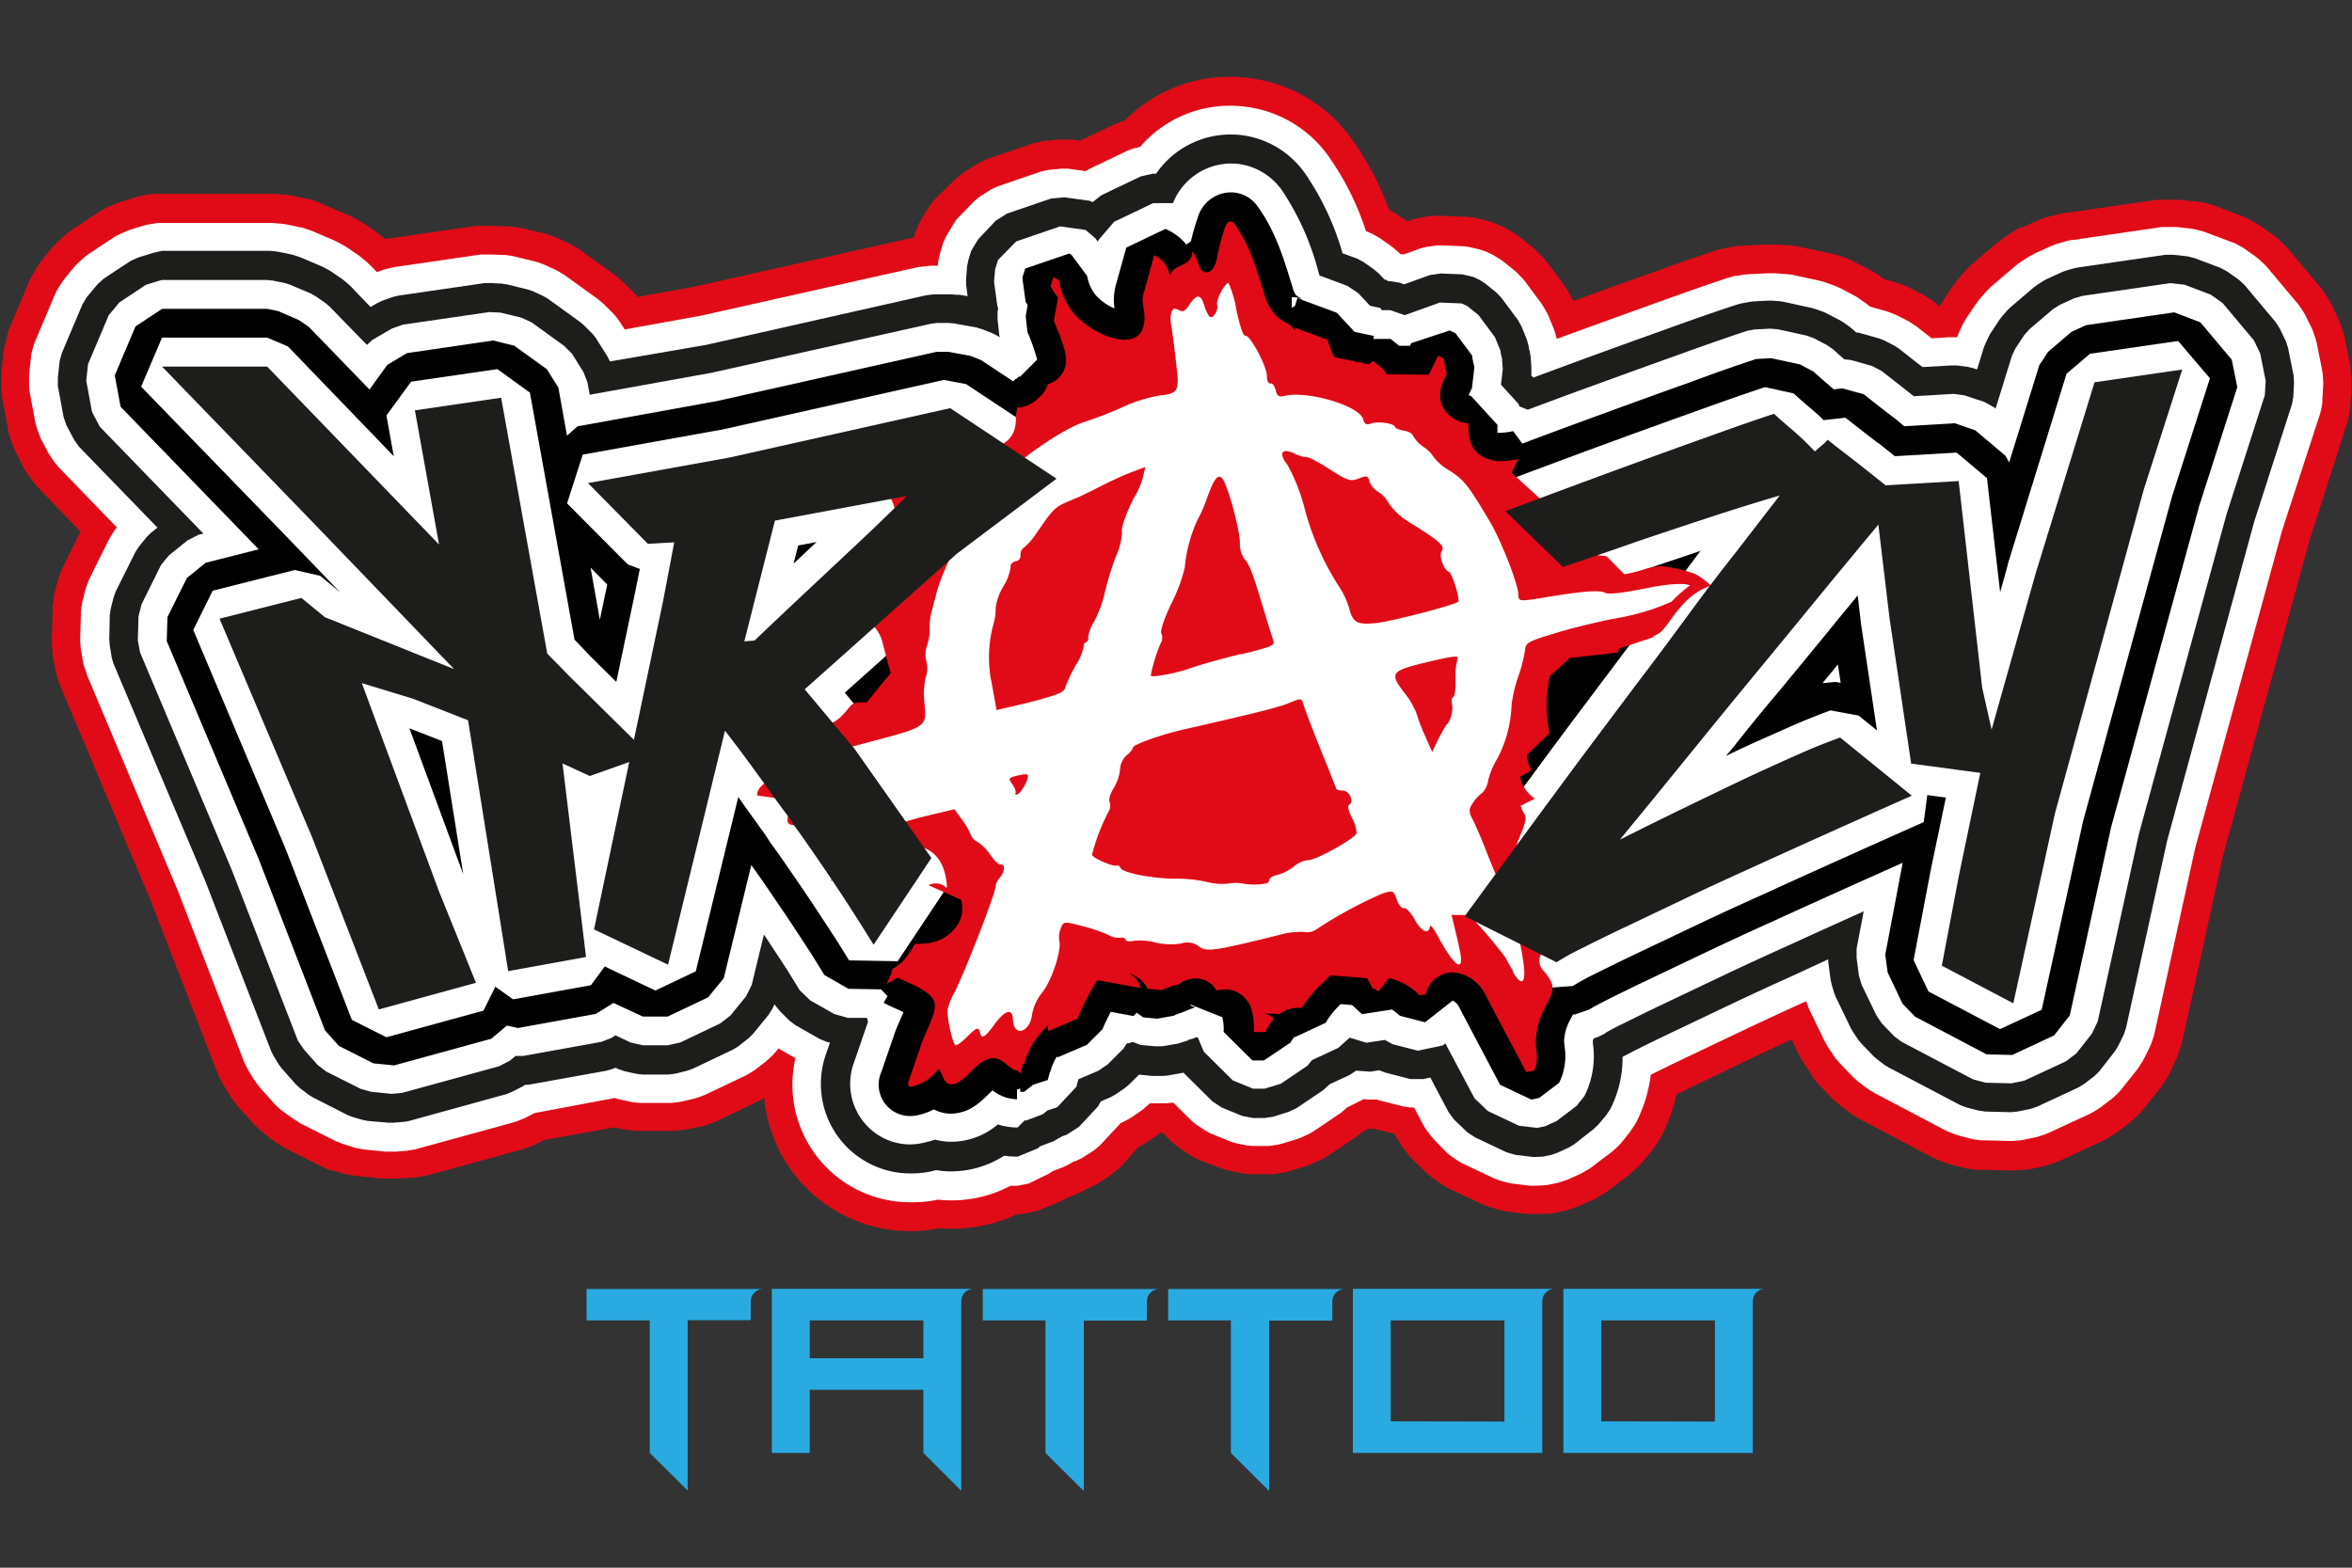 <svg id="krazy_logo_svg" data-name="krazy_logo_svg" xmlns="http://www.w3.org/2000/svg" viewBox="0 0 300 200"><rect x="0" y="0" width="300" height="200" fill="#333333" stroke="none"/><defs><style>.cls-1{fill:#e10b17;}.cls-2{fill:#fff;}.cls-3{fill:#1d1e1c;}.cls-4{fill:#29abe2;}</style></defs><title>krazy_logo</title><path class="cls-1" d="M116.14,157.06a18.68,18.68,0,0,1-18.66-17l-.11.07-.17.1-.36.2-.18.09L91.5,143l-.19.08-.38.16-.19.07-.77.27-.2.06-.39.11-.2,0-1.58.36-.2,0-.4.07-.21,0-.81.09-.2,0-.41,0H81.8l-.4,0-.21,0-.81-.09-.2,0-.41-.07-.2,0-1.25-.28-8.94,1.62-.67.35-.17.08-.35.16-.18.08-.72.28-.19.07-.37.12-.18.06-12.39,3.4-.16,0-.33.08-.17,0-.66.12-.17,0-.33,0-.17,0-1.34.11H49.31l-.34,0H48.8l-2.63-.27-.17,0-.33-.05-.17,0-.66-.13-.17,0-.32-.08-.17,0-1.29-.38-.16,0-.32-.11-.16,0-.63-.25-.16-.07-.3-.14-.16-.07-4.4-2.22-.15-.08-.3-.16-.14-.09-.58-.36-.14-.09-.27-.19-.14-.1-1.07-.82-.14-.1-.25-.22-.13-.11-.5-.46-.12-.11-.24-.24-.12-.13-1.77-1.95-.12-.13-.21-.26-.1-.14-.41-.54-.1-.13-.19-.28-.09-.14-.71-1.15-.08-.14-.17-.3-.08-.15-.3-.6-.07-.16-.13-.31-.07-.15-8.38-21.64L7.69,87.51l-.07-.18L7.48,87l-.06-.19L7.19,86l-.05-.19-.09-.38,0-.2L6.72,83.7l0-.2-.05-.39,0-.2-.06-.79v-.79l.1-3.07v-.2l0-.39,0-.2.11-.78,0-.2.08-.39,0-.19.39-1.52.05-.19.12-.38.06-.19.27-.74.08-.18.16-.37.08-.18,2.15-4.33L4.8,62.13l-.18-.2-.34-.41-.17-.22-.62-.87-.15-.22-.28-.46-.14-.23L2,57.63l-.12-.25-.21-.49-.09-.25-.35-1-.08-.25L1,54.85l0-.27-.75-4,0-.27-.06-.53,0-.27,0-1.07v-.27l0-.54,0-.27.23-2.11,0-.26.09-.53.06-.27.27-1,.08-.25L1,42.4l.1-.25L3.72,35.9l.12-.24.24-.48L4.21,35,4.77,34l.15-.22.31-.44.17-.21,1.35-1.64.18-.2.38-.39.19-.18L8.3,30l.21-.17.42-.33.22-.16,3.39-2.24.23-.14.47-.27.24-.12,1-.46.25-.1.5-.19.25-.09,2-.61.26-.07.52-.12.27-.05,1.06-.15.26,0,.54,0H34.45l.37,0,.28,0h.09l.73.08.27,0,.1,0,.36.05.28.05H37l1.43.3.28.06.09,0,.35.09.27.08.09,0,.7.22.27.09.08,0L41,26l.25.1,2.65,1.13.26.11.08,0,.33.16.09.05.24.12.65.36.24.14.08,0,.31.2.23.15.08.05,1.21.83.23.16.07.06.29.22.22.18.07.05.5.42.09,0,.36-.07.18,0,11.06-1.61.17,0,.36,0,.17,0,.71,0h.71l1.4.07h.18l.35,0,.18,0,.7.11.17,0,.35.06.17,0,2.68.66.17,0,.34.1.17.06.67.23.16.06.33.14.17.07,1.27.59.16.07.32.17.15.08.61.36.15.09.3.2.14.1,4.16,3,.14.11.28.22.13.11.53.47.13.12.26.24.12.13,1,1,.12.13.23.27,0,.06,7.3-1.32,27.75-6.22.2,0,.21-.66.15-.4.35-.79.2-.38.88-1.47.24-.36.52-.68.29-.32L121.72,23l.32-.29.66-.54.35-.25L124.5,21l.38-.21.77-.37.4-.17,5.62-1.92.41-.11.84-.18.43-.07,1.7-.16.43,0,.86,0,.43,0,1,.14,4.53-2.16.37-.15.74-.26h.06A18.6,18.6,0,0,1,157,9.81a17.77,17.77,0,0,1,2.82.22,18.8,18.8,0,0,1,12.6,7.73,37.09,37.09,0,0,1,4.76,9l0,0,.18.1.38.22.18.11,1.42.95.14.1.38-.13.34-.11.69-.17.34-.08,1.41-.21.35,0,.71,0h.36l2.78.12.35,0,.71.1.35.06,1.37.33.35.1.67.23.33.14.74.33.2.11.41.21.2.12.79.49.19.12.37.27.19.14,1.42,1.15.18.15.34.31.16.17.64.66.16.17.3.36.14.18,2.12,2.84.13.19.25.39.12.2.45.8.11.21.1.21c4-1.44,7.19-2.61,9.84-3.54,3.36-1.22,6.35-2.26,8.84-3.08l.12,0,.24-.07.12,0,.47-.12.12,0,.24-.05.12,0,1-.18.12,0,.24,0,.12,0,.49-.06h.12l.24,0h.13l1.93-.1h1.1l.25,0h.12l1,.08.13,0,.24,0,.12,0,.48.07.13,0,.24.05.12,0,3.65.8.12,0,.23.06.12,0,.47.13.12,0,.23.08.12,0,.92.34.11,0,.23.09.11.05.45.2.11.05.22.1.11.06,1.72.9.1,0,.22.12.1.07.42.25.11.07.2.13.1.07.8.56.1.08,1.45.41.17.05.34.12.17.06.67.26.16.07.33.15.16.08,1.27.64.15.09.31.18.16.09.6.39.15.1.29.2.14.11.6.47.14-.25.07-.11.13-.22.07-.11,1.12-1.71.08-.11.15-.21.07-.11.32-.41.08-.1.16-.2.09-.1.68-.78.09-.09.17-.19.09-.09.37-.37.1-.08.19-.18.1-.09,3-2.56.1-.08.21-.16.1-.08.42-.31.1-.07.22-.15.1-.07.88-.56.11-.06.22-.14.11-.06.46-.25.12-.06L258,29l.11-.06,1.87-.84.12-.06.24-.09.12-.05.48-.18.12,0,.25-.09.13,0,1-.29.12,0,.25-.06.13,0,.51-.12.13,0,.25-.05.13,0,11.22-1.63.23,0,.47,0h.23l.93,0h.23l.47,0,.23,0,1.83.2.23,0,.46.08.23,0,.9.22.23.06.44.14.22.07,3.34,1.27.22.09.42.19.21.1.82.44.2.11.4.25.2.13,1.5,1.06.19.14.36.29.18.16.68.62.17.17.32.33.16.18,4,4.76.15.18.27.38.14.19.5.78.12.2.23.4.11.21.8,1.66.1.22.17.43.08.22.3.88.06.22.12.45.06.23.69,3.5,0,.23.06.46,0,.23.07.93v.93l-.1,1.84,0,.23-.06.47,0,.23-.17.91-.05.23-.12.45-.06.22-4.77,14.87-11.05,40.32-5.19,23.64-.05.21-.11.4-.07.21-.27.79-.08.2-.16.39-.08.2-.72,1.51-.1.19-.2.37-.11.18-.45.72-.12.17-.24.35-.13.16-2.05,2.55-.13.17-.29.31-.14.15-.6.6-.16.14-.31.28-.17.13-1.32,1-.17.13-.35.24-.17.11-.72.45-.19.1-.37.2-.19.1-5.31,2.46-.19.09-.4.15-.2.07-.8.27-.2.06-.41.11-.2.05-1.65.34-.2,0-.42.06-.21,0-.84.07h-.21l-.43,0h-.21l-3.27-.08h-.21l-.42,0-.21,0-.84-.12-.21,0-.41-.08-.21-.05-1.62-.42-.2-.06-.41-.13-.2-.07-.78-.3-.2-.09-.38-.17-.19-.09-9.12-4.81-.13-.07-.25-.14-.13-.08-.49-.31-.13-.08-.24-.17-.12-.09-.93-.7-.11-.09-.23-.18-.11-.1-.44-.39-.11-.09-.21-.21-.11-.1-1.6-1.66-.1-.11-.19-.22-.1-.11-.37-.45-.09-.12L231,137l-.08-.12-.67-1-.08-.12-.16-.24-.08-.13-.29-.5-.07-.13-.14-.26-.07-.13-.85-1.77q-2.1,1-4.17,1.95L217,138.09l-3.16,1.52a22.26,22.26,0,0,1-1.88,5.25l-.1.19-.21.35-.11.18-.45.69-.12.17-.25.33-.13.16-1.05,1.26-.14.16-.28.3-.14.15-.6.57-.15.13-.32.27-.16.13-2.54,1.94-.17.12-.34.23-.18.11-.7.42-.19.11-.36.19-.19.09-1.49.67-.19.09L201,154l-.2.07-.78.26-.2.06-.4.1-.2.05-1,.2-.29.05-.58.07-.3,0-1.18,0h-.29l-.59,0-.3,0-2.31-.28-.29-.05-.58-.12-.29-.07-1.14-.32-.28-.1-.55-.21-.27-.11-4-1.89-.27-.14-.51-.29-.25-.16-1-.67-.24-.18-.46-.37-.22-.2-1.68-1.61-.21-.21-.39-.44-.19-.23-.71-.94-.17-.25-.31-.5-.15-.25-.32-.61L175.2,144l-.52,0h-.05l-.84.39,0,0-.21.17-.43.34-.22.16-3.41,2.3-.23.15-.47.27-.24.12-1,.47-.25.11-.51.2-.26.09-2.05.63-.27.07-.53.12-.27.05-1.07.16-.27,0-.54,0H159.8l-.36,0-.71-.07-.36-.05-1.4-.28-.35-.08-.69-.21-.34-.12L153,148l-.32-.15-.64-.34-.31-.18-1.19-.79-.29-.22-.56-.45-.26-.24-1.12-1.11-.27,0-.05,0-.28.21-.15.11-1.17.8-.15.09-.3.19-.16.09-.6.33L143,148.8l-.34.32-.72.59-.37.28L140,151l-.41.22-.84.4-.12.05L138,152l-.25.13-.51.24-.26.11-.95.36-.15.1-.64.34-2.6,1.08-.69.21-1.41.28-.72.07h-.11a19.58,19.58,0,0,1-8.31,1.83q-.77,0-1.53-.06A18.5,18.5,0,0,1,116.14,157.06Z"/><path class="cls-2" d="M116.14,153.38A15,15,0,0,1,101.46,135l-1.76-1-.38-.26h0l-.4.48-.27.3-.59.57-.3.27-1.28,1-.33.23-.7.43-.35.2-5.16,2.45-.38.15-.77.27-.4.11-1.58.36-.4.06-.81.09-.41,0H82l-.41,0-.81-.09-.41-.07-1.58-.35-.4-.12-.07,0-.33.08L68.18,142l-1.16.6-.36.16-.72.28-.37.13-12.38,3.4-.33.08-.67.11-.33.05-1.34.11-.34,0H49.5l-.33,0-2.63-.26-.34-.05-.66-.13-.33-.08L43.92,146l-.32-.11-.63-.25-.31-.14-4.41-2.22L38,143.1l-.58-.36-.27-.19L36,141.73l-.26-.21-.5-.46-.24-.24-1.78-2-.21-.26-.41-.54-.19-.28-.71-1.14-.16-.3-.3-.6-.14-.31-8.39-21.69L11.08,86.08,11,85.71,10.72,85l-.09-.38L10.34,83l-.05-.39-.06-.79v-.39l.09-3.07,0-.4.11-.78.07-.39.39-1.53.11-.37.28-.74.15-.37,2.49-5,.2-.34.42-.67.23-.32.14-.16L7.45,59.57l-.35-.41-.62-.88-.29-.45-1-1.89L5,55.44l-.35-1-.14-.52-.74-4-.06-.53,0-1.07,0-.54.23-2.11L4,45.13l.27-1,.18-.51,2.64-6.24.25-.48L7.92,36l.31-.44,1.35-1.64.38-.38.8-.72.42-.33,3.39-2.24.47-.27,1-.45.5-.2,2-.61.52-.11,1.06-.16.54,0H34.26l.37,0,.19,0,.73.07.19,0,.36.06.18,0,1.44.29.18.05.36.09.18,0,.7.22.18.06.34.12.18.07,2.64,1.13.17.07.34.17.16.08.65.36.16.09.31.19.15.1,1.21.83.16.11.29.23.14.11.57.48.13.12.27.26.13.13.75.77.77-.27.35-.11.71-.18.36-.07,11.06-1.61.35,0,.71,0h.35l1.41.06.35,0,.7.1.35.07,2.68.65.34.1.67.24.32.13,1.28.59.31.16.62.36.29.19,4.16,3,.27.22.53.46.26.25,1,1,.23.26.43.56.2.29.55.87,9.7-1.75,27.83-6.23.18,0,.36-.06.19,0,.73-.09h.19l.37,0h.4v-.19l.06-.4.16-.79.1-.39.36-1.16.35-.78.88-1.47L122,28l2.32-2.39.67-.54,1.45-.91.77-.37,5.62-1.92.84-.19,1.7-.16.86,0,2.24.31.41-.25,5-2.39.74-.26.8-.19A15.07,15.07,0,0,1,157,13.49a14.47,14.47,0,0,1,2.27.18,15.23,15.23,0,0,1,10.18,6.26,35.31,35.31,0,0,1,4.78,9.56l.16.06.4.17.76.39.38.22,1.42,1,.34.26.66.56.26.25.41.07,2.13-.77.69-.18,1.4-.21.71,0,2.78.11.71.1,1.38.33.67.23.74.34.4.22.79.49.37.26,1.43,1.15.34.32.64.66.3.35,2.11,2.85.25.39.46.8.2.42.69,1.69.15.44.21.77,2.4-.87c4.43-1.62,8-2.9,10.83-3.92,3.35-1.21,6.31-2.24,8.76-3.05l.24-.06.47-.13.24,0,1-.18.25,0,.48-.06.25,0,1.93-.1h1l1,.08.25,0,.48.07.24,0,3.65.79.24.06.47.14.23.08.92.33.23.09.45.2.22.1,1.71.9.22.12L237,38l.2.14.8.56.19.15.32.26,2.15.61.34.12.67.26.33.15,1.26.64.31.18.6.39.3.2,1.91,1.5,2.3-.14h.35l.6,0,.15-.39.1-.24.44-.94.12-.23.25-.45.14-.22L252,38.83l.15-.21.32-.42.16-.2.68-.77.18-.19.37-.36.19-.18,3-2.56.2-.16.42-.31.21-.15.87-.55.23-.13.45-.25.24-.12,1.86-.84.24-.1.49-.18.24-.08,1-.29.26-.07.5-.11.26,0,11.22-1.64.47,0,.92,0,.47,0,1.83.2.46.08.91.22.44.14,3.34,1.26L285,31l.82.44.4.24,1.51,1.07.36.29.68.63.33.33,4,4.77.28.37.51.78.22.41.81,1.66.17.43.29.88.12.45.7,3.51.06.46.07.92v.47l-.11,1.84,0,.46-.17.92-.12.45L291.08,67.7,280,108.19l-5.21,23.73-.12.41-.27.8-.16.39L273.5,135l-.2.37-.45.72-.24.34L270.56,139l-.28.32-.6.59-.32.28-1.32,1-.35.25-.72.44-.37.2-5.31,2.46-.39.16-.81.27-.4.11-1.65.34-.41.06-.85.08h-.42l-3.27-.08-.42,0-.83-.11-.42-.09-1.62-.42-.4-.13-.79-.31-.39-.17-9.12-4.8-.25-.15-.49-.31-.25-.17-.93-.7-.23-.19-.44-.38-.21-.21-1.6-1.66-.19-.21-.38-.46-.17-.23-.67-1-.16-.25-.29-.5-.14-.26-1.9-3.94-.12-.27-.21-.55-.09-.28v0c-2.55,1.15-5.1,2.33-7.59,3.51l-7.34,3.49c-1.95.93-3.56,1.72-4.89,2.38a18.5,18.5,0,0,1-1.85,6.06l-.21.35-.46.69-.24.33-1,1.26-.29.3-.59.57-.32.27L203,148.91l-.34.23-.71.42-.37.2-1.49.67-.39.15-.78.26-.4.1-1,.21-.59.07-1.18.05-.59,0-2.31-.28-.58-.11-1.13-.33-.56-.21-4-1.89-.51-.29-1-.67-.46-.38L183,145.47l-.39-.44-.71-.94-.32-.5-1.21-2.3h-.5l-.83-.12-3.21-.82-.22-.07-.21,0-.82,0-.66-.05-.12.07-2,1-.45.41-.43.34-3.41,2.3-.47.27-1,.47-.51.2-2.05.63-.53.12-1.08.16-.54,0H159.8l-.72-.06-1.4-.28-.69-.21-2.6-1.06-.63-.34-1.19-.79-.56-.45-2.33-2.32-.08,0-.25,0-.5.06-.25,0-1,0h-.93l-.08.08-.27.24-.54.46-.29.22-1.17.8-.31.18-.62.34-.32.16-.19.08-.16.22-2.45,2.62-.72.6-1.56,1-.85.4-.13,0-.85.49-.51.24-1.34.51-.5.33L131.2,151l-1.41.28c-.3,0-.61,0-.91,0a16,16,0,0,1-7.51,1.86,17.09,17.09,0,0,1-1.75-.09A15.3,15.3,0,0,1,116.14,153.38Z"/><path class="cls-3" d="M116.14,149.7a11.3,11.3,0,0,1-5-1.14,11.42,11.42,0,0,1-5.73-14.23l.45-1.31-.47-.13-.85-.35-3.06-1.74-.74-.55L99.48,129l-.58-.71-.1-.17-.32.65-.44.68-2,2.46-.59.57-1.27,1-.69.43-5.16,2.45-.78.27L86,137l-.81.09H82L81.2,137l-1.58-.35-.77-.27-.34-.16-.5.19-.67.19-9.93,1.79-.43,0-.29.19-1.37.71-.72.29L52.21,143l-.66.12-1.34.11h-.68L46.9,143l-.66-.13-1.3-.38-.62-.24L39.91,140l-.58-.36-1.07-.82-.49-.45-1.78-2-.41-.54-.7-1.15-.3-.6-8.42-21.74L14.47,84.65l-.22-.75L14,82.35l-.06-.79L14,78.49l.11-.78.39-1.53.27-.74,2.49-5,.42-.66,1-1.23.56-.56.84-.68L10.09,57l-.62-.87-1-1.89-.35-1-.74-4,0-1.07.23-2.11.27-1,2.64-6.24.56-.92,1.36-1.63.79-.72,3.39-2.24,1-.46,2-.61L20.67,32H34.08l.37,0,.73.07.37.06,1.44.29.35.09.71.22.35.13,2.65,1.13.33.16.64.35.32.2,1.21.83.29.22.57.48.27.25,2.59,2.69.77-.46.66-.32,1.38-.5.71-.17,11.06-1.61.71,0,1.4.07.7.1,2.68.66.67.23,1.28.59.61.36,4.15,3,.53.47,1,1,.43.55,1.47,2.34.32.63v0L90.07,44,118,37.7l.37-.06.73-.09.37,0,1.48,0,.37,0,.73.06.37,0,1,.17-.19-1.43,0-.81.13-1.59.16-.78.36-1.17.88-1.46L127,28.16l1.44-.91,5.62-1.92,1.7-.16,3.25.45.36.16,1.13-.88,5-2.39,1.52-.35h.44a11.51,11.51,0,0,1,9.49-5,12.43,12.43,0,0,1,1.72.12,11.68,11.68,0,0,1,7.76,4.8,34.66,34.66,0,0,1,4.81,10.23l1.83.67.76.39,1.43,1,.65.56.7.75.17,0,.26.18h.18l1.29.2.6.21,3.24-1.17,1.4-.21,2.78.11,1.38.33.74.34.78.49,1.42,1.15.64.66,2.12,2.85.45.8.69,1.69.24.89c0,.19.07.39.12.58l.12.68.1,1.38v.7l0,.36.24.27,6.66-2.46c4.43-1.61,8-2.89,10.8-3.9,3.33-1.2,6.26-2.22,8.68-3l.48-.12,1-.18.48-.06,1.94-.1H226l1,.08.49.07,3.65.8.47.14.92.33.44.2,1.72.89.42.26.8.56.38.31.48.43.23,0,2.69.76.66.26,1.27.65.6.39c1,.79,2,1.58,3,2.35l3.68-.21.7,0,1.37.18.68.16.53.17.85-2.77.19-.48.44-.94.25-.45,1.13-1.71.31-.41.69-.78.36-.36,3-2.56.42-.31.87-.56.46-.24,1.86-.85.49-.18,1-.29.51-.11,11.22-1.63.93,0,1.83.2.91.22,3.34,1.26.82.44,1.5,1.06.69.63,4,4.77.51.78.8,1.66.29.88.7,3.5.06.93-.1,1.84-.17.91-4.82,15L276.41,107.3l-5.23,23.83-.27.8-.73,1.51-.45.72-2,2.55-.6.59-1.32,1-.72.44-5.31,2.47-.8.26-1.65.34-.84.08-3.26-.08-.84-.12-1.62-.42-.79-.31-9.12-4.8-.5-.31-.93-.71-.44-.38-1.6-1.66-.37-.45-.67-1-.29-.51-1.9-3.94-.22-.55-.33-1.12-.12-.57-.3-2.28,0-.3L229,124.33c-2.63,1.18-5.26,2.39-7.84,3.61l-7.35,3.5c-2.2,1.05-4,1.92-5.45,2.66l-1.4.73a14.27,14.27,0,0,1-1.59,6.7l-.45.68-1.05,1.26-.6.57L200.77,146l-.71.42-1.49.68-.79.26-1,.2-1.18.05-2.31-.28-1.13-.33-4-1.89-1-.66-1.68-1.61-.71-.95-2.33-4.42-.88.19-1.68,0-3.2-.83-.76-.29-1.15.18-1.64-.12-.17,0-.79.53-2.58,1.2,0,0-.8.74-3.41,2.3-1,.47-2,.63-1.08.16h-1.47l-1.4-.27-2.6-1.07-1.19-.79-3.69-3.65h0l-2,.36-.5.05-1,0h-.51l-1.66-.16L144,138.38l-.55.45-1.17.8-.63.35-1.24.53-.35.64-2.45,2.62-1.56,1-.6.2-.11.08-1,.56-1.7.64-.24.24-2.6,1.07a12.43,12.43,0,0,1-1.72-.12,12.52,12.52,0,0,1-6.7,2,11.57,11.57,0,0,1-2-.16l-.61.16A12.16,12.16,0,0,1,116.14,149.7Zm34.58-20.62a1.32,1.32,0,0,0-.32.09l.52,1.37Z"/><path class="cls-2" d="M116.14,146a7.61,7.61,0,0,1-3.35-.76,7.78,7.78,0,0,1-3.85-9.72l1.72-5,.06-.16-.14-.5-2.41,0-1.75-.49-3.07-1.74L102,126.33l-1.51-2.46c-.88-1.35-1.85-2.84-2.91-4.43l-.14-.21-1.56,6.43-.72,1.45-2,2.45-1.28,1L86.76,133l-1.59.35H82L80.43,133l-1.92-.92-.53.34-1.29.5-9.93,1.79-1,0-.73.61-1.37.71-12.38,3.4-1.34.12-2.64-.27L46,138.91l-4.41-2.22-1.07-.82-1.77-2L38,132.77,29.57,111,17.86,83.22l-.28-1.54.09-3.07.39-1.53,2.48-5,1-1.22,2.39-1.93,1.41-.71.6-.15L12.74,54.45l-1-1.89-.74-4,.23-2.11,2.64-6.24,1.36-1.63,3.39-2.25,2-.61H34.08l.73.08,1.44.29.71.22,2.65,1.12.64.36,1.21.83.57.48L46.8,44l.69-.63L50,41.91l1.37-.49,11.06-1.61,1.41.07,2.68.65,1.28.59,4.15,3,1,1,1.47,2.34.51,1.32.29,1.58L90.8,47.55l28-6.26.73-.09,1.48,0,.73.07,2.84.52.71.21,1.37.55.65.34.22.15-.07-.28-.22-2,0-1,.08-.44-.11-.29-.42-3.09.14-1.59.36-1.17,2.33-2.38,5.61-1.92,3.25.46,1.23,1.06.33.46.06-.22,2-2.34,5-2.39,2.52,0A8,8,0,0,1,157,20.86a9.2,9.2,0,0,1,1.17.08,8.09,8.09,0,0,1,5.34,3.33,34.12,34.12,0,0,1,4.66,10.43l.14.45,3.53,1.31,1.42.95,1.49,1.6,1.31.28.19.28,1.09,0,1.83.64,4.48-1.61,2.78.11.73.34,1.43,1.15L190.67,43l.7,1.7a7.53,7.53,0,0,0,.21,1l.1,1.38-.23,2,2.23,2.44.13.33,1.06.42c3.16-1.18,6-2.24,8.59-3.17,4.42-1.61,7.94-2.88,10.77-3.89,3.32-1.2,6.22-2.21,8.6-3l1-.18,1.94-.1,1,.08,3.65.8.92.33,1.72.9.8.56c.35.33.82.75,1.4,1.25l.8.07,2.69.76,1.26.65,4,3.14.11.08,5.06-.3,1.37.18,2.59.86,1.21.68.19.16,2.07-6.7.44-.94,1.12-1.71.69-.78,3-2.56.87-.55,1.86-.85,1-.29,11.22-1.63,1.83.2,3.34,1.27,1.51,1.06,4,4.77.8,1.66.7,3.5-.11,1.84L284,65.6l-11.19,40.82-5.25,23.92-.73,1.52-2,2.54-1.32,1-5.31,2.47-1.65.34-3.26-.08-1.63-.43-9.12-4.8-.93-.7-1.6-1.66-.67-1-1.9-3.94-.33-1.12-.3-2.28,0-1.17.91-4.77c-3.58,1.61-7,3.16-10.23,4.64-2.63,1.18-5.27,2.4-7.88,3.64l-7.36,3.5c-2.24,1.06-4,1.95-5.53,2.7s-2,1.07-2,1.08l.06,0-.84.42-.69.25c0,.12-.07.22-.08.27s0,.23,0,.34a11.29,11.29,0,0,1-1.07,6.72l-1,1.26-2.54,1.93-1.49.68-1,.2-2.31-.27-4-1.89-1.68-1.61-3.72-7-.32.25-3.19.67-3.21-.82-1-.55-2.35.36-2.14-.65-1.46,1.31-3.35,1.56-.57.71-3.41,2.3-2.05.63h-1.47l-2.6-1.06-3.69-3.66-.75-1.78-.18-.08-.48.2-.86.22a1.83,1.83,0,0,0,.47-.11l-.4.19-.07,0-1,.32-2,.35-1,0-1.79-.17-1-.38-.55.17-.2,0-.45.69-2,2-1.17.8-2.59,1.11v.06c-.08.29-.16.59-.23.88l-2.45,2.62-1.23.4-.63.5-2.07.78h0l-.23,0-.9.9a8.27,8.27,0,0,1-2.51-.39l-.26.21a9.21,9.21,0,0,1-5.65,2,8.38,8.38,0,0,1-2.12-.27q-.63.21-1.26.36A8.47,8.47,0,0,1,116.14,146Z"/><path d="M284.66,45.88l-4-4.76-3.34-1.27-11.23,1.63-1.86.85-3,2.56-1.12,1.71L256.27,59l-.46-.85-3.87-3.26L249.35,54l-6.46.38-1-.84-.11-.09c-1.35-1-2.72-2.1-4.06-3.16L235,49.55l-1.1.12-.43-.37c-.92-.79-1.65-1.43-2.17-1.91l-1.71-.9-3.65-.79-1.94.1c-2.34.77-5.21,1.77-8.52,3-2.82,1-6.34,2.27-10.74,3.88-3.08,1.12-6.62,2.43-10.57,3.91L193,55a8.86,8.86,0,0,1-1.54.21,1.81,1.81,0,0,1-.45,0,7,7,0,0,1,0-1l-3.4-3.72a.6.6,0,0,1-.28-.06,6.06,6.06,0,0,1,.42-.9l.31-2.7a12.68,12.68,0,0,1-.3-1.49l-2.12-2.84-.73-.34L180,43.78l-.15.33h-1.39c-.2-.17-.39-.32-.59-.47l-.5-.4-2.2,0,.08-.38-2.47-.52v0l-2.27-2.44-4.16-1.54-.05,0a4.36,4.36,0,0,0-.81-.34l-.31,1-.41.26V37.91a3.24,3.24,0,0,1,1.42.31c-.18-.09-.67-.42-.91-.58a4.41,4.41,0,0,1-.47-1.19l-.21-.66c-.92-3-2-6.42-4.12-9.35a4.15,4.15,0,0,0-3.53-1.9,4.44,4.44,0,0,0-4.18,3.24,31.17,31.17,0,0,0-.87,3l-.58.42a7.06,7.06,0,0,0-2.66-2l-5,2.39L142.43,36a8.05,8.05,0,0,0-.35,2,6.89,6.89,0,0,0,.08,1.35,6.65,6.65,0,0,1-2.39-1.69,5.08,5.08,0,0,1-1.09-2.43l-2-2.71-.3-.18-5.61,1.92-.37,1.16.42,3.09c.09.14.17.27.26.39l-.25,1.45.22,2a24.7,24.7,0,0,1,1.24,3.53l-2.22,2.23a.23.23,0,0,1,0-.11.24.24,0,0,1,.06-.09l-.38.32c-.1.11-.15.11-.2.11l-.32.31-4.07-2.7-1.37-.55-2.84-.52-1.47,0-28,6.28L73.67,54.39l-1.35,1.19-1.1-6.14L69.75,47.1l-4.16-3-2.68-.66-11,1.61L49.4,46.55l-2.27,3.14-7.75-8-1.21-.83L35.52,39.7l-1.44-.3H20.67l-3.39,2.25-2.64,6.24.74,4L33,70.08l-6.76,1.71-2.39,1.93-2.49,5-.09,3.07L33,109.6l8.45,21.84,1.78,2,4.41,2.22,2.63.26,12.39-3.4,2-1.68,1.41.31,9.93-1.8,2.25-1.4L82,129.69h3.16l5.16-2.45,2-2.45,3.51-14.43c.34.47.85,1.19,1.62,2.29,1,1.49,2.12,3.09,3.22,4.75s2.06,3.13,2.95,4.51l1.54,2.49,3.07,1.75,4.14.07.83.86-.48.85a14.63,14.63,0,0,0,1.43.69c.29.13.71.32,1.08.51-.14.34-.3.7-.42,1-.25.57-.49,1.12-.68,1.65l-1.72,5a4,4,0,0,0,3.72,5.6,4.65,4.65,0,0,0,1-.12,9.29,9.29,0,0,0,2-.73.9.9,0,0,0,.24.12,4.47,4.47,0,0,0,1.94.43,5.65,5.65,0,0,0,3.42-1.27l.38-.3c.35-.3.69-.63,1-.94l.49-.47a5.18,5.18,0,0,0,3.12,1.14V139l.41-.13,0,.42.25,0,.25,0,1.16-.91,1.86-.6c.08-.31.17-.67.27-1l0,0,.05-.05a7,7,0,0,1,.83-1.93l.16.07,3.67-1.57,2-2a23.71,23.71,0,0,1,1.05-2.21l2.89.53.42-.42.83.59,1.79.17,2-.36.08,0a4.52,4.52,0,0,1,1-.4l1.64-.66a.71.71,0,0,1,.15-.1.46.46,0,0,1-.17,0,.63.63,0,0,1-.53-.31l4.12,1.64a5.79,5.79,0,0,1,.17,1.87l3.68,3.65h1.47l3.41-2.3a1.78,1.78,0,0,1,.37-.55v-.12l.19,0a1.37,1.37,0,0,1,.18-.1h0l3.73-1.74.09-.16A11.65,11.65,0,0,1,171,128.1l1.46.12,1.26,1.16,3.84-.59a11.39,11.39,0,0,1,1,.8l0,0,3.21.83,3.52-2.77a1.76,1.76,0,0,1,.77.74l5.27,10,4,1.89,1-.21,2.54-1.93a7.71,7.71,0,0,0,.69-4.65c0-.28-.06-.52-.06-.72a6.13,6.13,0,0,1,.76-2.63l.16-.32c.07-.12.14-.25.21-.4l.27,0,1.83-.64s.52-.35,2.37-1.28c1.51-.76,3.35-1.66,5.6-2.73l7.37-3.51c2.64-1.25,5.3-2.48,7.93-3.66,5.15-2.36,10.75-4.88,16.69-7.53l-2.22,11.7.3,2.28,1.9,4,1.6,1.65,9.12,4.81,3.27.08L262,132.1l2-2.55,5.27-24,11.24-41,4.86-15.16ZM77.31,75.26l-.8,3.81-1.18-6.65,2.12,2.15ZM234.11,87l-1.64.15,1.95-2.38.36,2.34Z"/><path class="cls-2" d="M123.22,49l-2.83-.53-28.13,6.3L74.33,58l-2,6.22L80.07,72l1.54.59L80.92,76,78.61,87l-3.33-3.3-2-2.1L67.59,50.09l-4.15-3-11,1.6L49.29,53l.93,5.2-13.49-14-2.65-1.13H20.67L18,49.33,37.16,69.09l6.21,6.46h0l-2.53-2.09-3.25-.74L27.13,75.36l-2.48,5L36.4,108.22l8.48,21.89,4.4,2.22,12.39-3.4,1.51-3.05,2.26,1.61,9.93-1.8,1.77-2.39,6.45,3.07,5.16-2.45,5.42-22.24.7,1c.84,1.18,1.55,2.15,2.15,3a16.3,16.3,0,0,1,1,1.45l.27.41c.39.52,1.13,1.55,2.18,3.08s2.15,3.12,3.27,4.81,2.08,3.17,3,4.57l1.56,2.52,6.2.11,7.37-11.07-.06-4.16-9.76-13.87-.19-.24-4.11-4.92,16.64-14.84L137,64l-.18-6Zm-71,43.91,4.16,1.63,2.71,17Zm49-21,.59-2.32,2.34-.44Z"/><path class="cls-2" d="M277.82,43.5l-11.23,1.63-3,2.55-7.52,24.38,0,.09-.95,3.4L253.44,61l-3.87-3.26-7.88.46-2.15-1.72-.06,0c-1.37-1.06-2.75-2.13-4.09-3.19l-2.77.31q-.75-.72-1.56-1.41c-1-.83-1.73-1.5-2.28-2l-3.65-.8c-2.31.76-5.15,1.75-8.43,2.94-2.82,1-6.32,2.26-10.72,3.87-4.24,1.55-9.38,3.46-15.27,5.68l-1.26,6.09L196.82,75l3.73.84c3.17-1.07,6.42-2.18,9.68-3.32l6.67-2.24c-1.49,2-3,4-4.63,6.13-2.23,3-4.46,5.95-6.61,8.81s-4.39,5.84-6.52,8.69c-4.87,6.55-15.22,20.67-15.32,20.81l1.32,5.47,11.72,5.87,3.75-.27a31.23,31.23,0,0,1,2.81-1.54c1.54-.77,3.4-1.68,5.68-2.77l7.37-3.5c2.66-1.27,5.34-2.5,8-3.69,6.36-2.91,13.4-6.07,20.9-9.41l.46-3.45,2.37.32-1.9,9.08-2.22,11.66,1.9,4,9.12,4.8,5.32-2.47,5.29-24.1L277,63.5l4.88-15.24ZM233.49,90.63c-1.72.62-3.75,1.44-6,2.45s-4.58,2-7.1,3.25l-.25.12.85-1c2-2.54,4-5,5.94-7.28l5.71-6.94q2.14-2.64,4.31-5.26l.39,3.28,0,.11,2.07,13.83-2.33-1.9Z"/><path class="cls-1" d="M122.56,137.83a1.6,1.6,0,0,1-1.59.43c-.71-.33-.72-1.36-1.27-1.91a5.68,5.68,0,0,1-3.37,2.27.47.47,0,0,1-.33,0c-.23-.11-.19-.45-.1-.69l1.72-5c.44-1.27,1.73-3.47,1.62-4.8-.14-1.69-3.38-2.67-4.72-3.41l-1.47.81a7.69,7.69,0,0,0,.81-1.93,5.6,5.6,0,0,0,1.93-1.73,8.75,8.75,0,0,0,.63-1l.27-.46.47,0a11,11,0,0,0,1.2-.08,5.32,5.32,0,0,0,3.69-2.21,4,4,0,0,0,.55-3.33l-4.18-1.86a2.08,2.08,0,0,1,.92-.22,1.79,1.79,0,0,1,1.47.67.16.16,0,0,0,0,0v-.07c-.11-1.31-.36-4.38-3.29-5.25a4.12,4.12,0,0,0-1.21-.18,5.86,5.86,0,0,0-2.58.7l-7.79,3.82a4.52,4.52,0,0,0,.33-.66c1.56-3.68-1.52-6.32-5-6.48a1.13,1.13,0,0,1-.58-.13c-.41-.27-.27-.91,0-1.29s.76-.65.93-1.11a.45.45,0,0,0,0-.36c-.08-.17-.29-.21-.47-.24l-4.59-.65c0-1.1,1.23-1.71,2.08-2.41a.89.89,0,0,0,.31-.38c.2-.62-.79-.89-1.2-1.41a4.46,4.46,0,0,1,1.1-1.11,4.16,4.16,0,0,1-2.54-1c2.89-1,5.78-1.82,8.73-2.57a4.56,4.56,0,0,0,2.38-1.32c1.34-1.38,1-1.81,3.1-1.65l3.08-3.74L112.57,82a4.28,4.28,0,0,0-1.91-2.72,3.8,3.8,0,0,0-1.88-.5l-1.17-3.19a1.84,1.84,0,0,1,.41,0,1.91,1.91,0,0,1,1.7,1c.08.14.21.42-.13.87a1.72,1.72,0,0,1-.92.63l.31,0c3.15-.2,3.92-2.14,4.1-3.28l.17-1.09,1.64-.83a9.5,9.5,0,0,0,1.13-3.9l-1.73-2.34a5.73,5.73,0,0,0-.83-3.34l-.12-.17.42-.7a2.91,2.91,0,0,0,1.31.29l.29-.15a4,4,0,0,0,3.36-2.37,3.24,3.24,0,0,0,2.61-1.74,6.19,6.19,0,0,0,1.88.34l.44,0A3.43,3.43,0,0,0,126,57.39l0-.07a2,2,0,0,0,.41-.26,3.3,3.3,0,0,0,2.8-1.78,4.08,4.08,0,0,0,.33-2.21,4.88,4.88,0,0,0,.18-1.07,3.87,3.87,0,0,0,2.68-1.18,3.14,3.14,0,0,0,.84-.9,3,3,0,0,0,.39-.91,3.06,3.06,0,0,0,1.79-1.28c1-1.48.66-2.82-1-6.79l.53-3A7.7,7.7,0,0,1,134,36.48l.36-1.16a6.31,6.31,0,0,0,.71.42,8.87,8.87,0,0,0,1.83,4.16c2.38,3,9.95,6.14,9-.41a9.25,9.25,0,0,1-.16-1.39A4.93,4.93,0,0,1,146,37l1.22-4.44a3.49,3.49,0,0,1,2,2.66c.11-.75.94-1.12,1.62-1.44s1.42-1,1.18-1.7c.88.67.66,2.48,1.76,2.65.86.12,1.3-1,1.46-1.85a28.65,28.65,0,0,1,1-3.87c.13-.37.38-.81.76-.76a.86.86,0,0,1,.5.4c1.92,2.62,2.82,5.82,3.78,8.92A5.89,5.89,0,0,0,163,40.48a8.89,8.89,0,0,0,1.85,1.11l-.18,0h-.15a1.43,1.43,0,0,1,.66.58.72.72,0,0,1,0-.36l4.16,1.54a10.91,10.91,0,0,0,.84,2.2l4.41.93c.2-.15.37-.29.53-.43l.6.48a3.16,3.16,0,0,1,1.16,1.22l5.37.05,1.17-2.42.73.33a16.87,16.87,0,0,0,.4,2v0c-.51,1-1.36,2.57-.49,4.26A3.89,3.89,0,0,0,187.28,54c0,1.52.12,3,1.43,4a4.53,4.53,0,0,0,2.75.83,12.15,12.15,0,0,0,2.23-.27,18.15,18.15,0,0,0-.87,1.77L197,64.12a3.86,3.86,0,0,1,1.8-.44,3.75,3.75,0,0,1,1.16.18l-1.45,3.84c1,1.68,2.8,2.73,5.4,3.14l0,0,0,0q.49.07,1,.12l2.28,2.31a20.3,20.3,0,0,0,2.33-.57,10.63,10.63,0,0,1,2.27-.49h.1a20.46,20.46,0,0,1,4.3,1,9,9,0,0,1,1.82,1.3l.26.21-.22.07c-2.41.83-3.81,2.73-4.94,4.26-.26.36-.51.7-.75,1a3.14,3.14,0,0,1-1.62,1.16.4.4,0,0,1,.2.07l-4.42,1.46-.19.5-6.08.7-2.55,2.29a17.07,17.07,0,0,0-.06,7.29l-2.85,2.76a4.16,4.16,0,0,0,.53,2l-1.43.82a4.44,4.44,0,0,0,1.89,2.79l-1.82.92a5.71,5.71,0,0,0,.55,1.17c.4.66-.85,3-1,3.66a5.05,5.05,0,0,0,.8,4.14,27.1,27.1,0,0,1,2.88,8.08,2,2,0,0,1,0,1.13c-.17.38-.56.62-.74,1a1.81,1.81,0,0,0,.39,1.82,5.63,5.63,0,0,1,1.09,1.62c.32,1.07-.36,2.14-.87,3.14a9.65,9.65,0,0,0-1.16,4.36c0,1.33.44,2.33-.23,3.64l-1,.2-5.28-10a4.94,4.94,0,0,0-4.1-2.72,3.53,3.53,0,0,0-3.15,2,4.39,4.39,0,0,0-.31.85,3.52,3.52,0,0,0-.75.08l0,0a7.93,7.93,0,0,0-3.91-2.2l-1.33,1.69a3.4,3.4,0,0,0-.79-.39,7.49,7.49,0,0,0-.68-1.28l-4.7-.37c-.22.24-.55.57-.89.91a15.78,15.78,0,0,0-2.66,3.14l-.06.1a3.41,3.41,0,0,0-.55,0,4,4,0,0,0-2.34.81,6.06,6.06,0,0,0-.89-.07l-.7,0-.4,0h0a2.21,2.21,0,0,1,1.33.64,5.45,5.45,0,0,0-1.1,1.7h-1.47c0-2-.17-3.37-1.24-4.44a3.41,3.41,0,0,0-2.42-1,3.7,3.7,0,0,0-1.09.17,3.07,3.07,0,0,0-2.69-1.57,3.59,3.59,0,0,0-2.13.76,7.23,7.23,0,0,0-2.11.74l-.1,0-1.79-.18a3.65,3.65,0,0,0-2.23-1.89l-.07,0a2.41,2.41,0,0,1,1.37,1.79l-5.49-1a37.88,37.88,0,0,0-2.52,4.91l-3.68,1.58a1.3,1.3,0,0,1,0-.89,7.36,7.36,0,0,1-.74.87l-.42.46a9.61,9.61,0,0,0-1.93,3.75l-.45,0H130a2,2,0,0,1,.48.06c-.12.39-.22.79-.31,1.16l-.39-.36c-1,0-1.84-1.78-3.31-1.57s-2.66,1.84-3.69,2.7A2.11,2.11,0,0,1,122.56,137.83Z"/><g id="layer1"><path id="path2186" class="cls-2" d="M193,123.9c-.43-.72-.85-1.49-.94-1.69a60.69,60.69,0,0,0-4.28-5.09,2.75,2.75,0,0,0-1.52-.39l-1.11,0,.74,3.1c.54,2.28.61,3.12.24,3.21s-1.28-.91-2.82-3.76c-.48-.89-.89-1.38-.93-1.09-.12,1.1-1.07.68-1.92-.85-.49-.88-1.12-1.55-1.39-1.49s-.68-.4-.91-1.09c-.41-1.17-.47-1.2-1.92-.73a56.51,56.51,0,0,0-8.32,4.52,2,2,0,0,1-1.6.34,10.24,10.24,0,0,0-3.21.4c-8.07,2-9.26,2.2-10.15,1.47a2.46,2.46,0,0,0-2.31-.39,8.65,8.65,0,0,1-3.26-.12,7.45,7.45,0,0,0-2.77-.22c-.54.13-1,.06-1.06-.15s-.36-.32-.68-.24a2.56,2.56,0,0,1-1.48-.35,19.31,19.31,0,0,0-3.31-1.13c-2.36-.62-2.43-.62-2.78.24a3.08,3.08,0,0,0-.19,1.65c.29,1.24-1,5.15-2.23,6.62a6.42,6.42,0,0,0-1.25,2.74c-.26,2.33-2.35,2.93-2.43.7-.06-1.54-1-1.3-2.41.64-1.18,1.62-1.59,1.85-1.79,1s-.49-.64-1.8.66c-.6.6-1.21,1-1.34.94-.38-.24-1.14-3.73-1-4.59a8.41,8.41,0,0,1,.79-2C123,124.26,127.1,113.66,127,113c0-.18.2-.66.55-1.06.64-.74.68-1.78.06-1.63-.19.05-.76-.51-1.27-1.23a6,6,0,0,0-1.65-1.67,1.7,1.7,0,0,1-.85-.88,9.22,9.22,0,0,0-1.1-1.91l-1-1.38-3.65.87a45.53,45.53,0,0,0-6,1.89c-1.74.76-2.45.93-2.63.64a2.45,2.45,0,0,0-1.64-.31c-2.29.11-2.58-1.55-.36-2.09a2.33,2.33,0,0,0,1.26-.92,2.65,2.65,0,0,1,1.42-.94c.7-.17.93-.44.81-.93-.16-.68-1.22-1.1-3-1.17a1.62,1.62,0,0,1-1.34-1.07c-.27-.57-.7-1-1-.91-1.88.54-2.63.48-2.79-.2-.24-1,.9-1.52,7.29-3.23,8.4-2.23,8.1-2,7.78-5.49a9,9,0,0,1,.2-3,3.44,3.44,0,0,0,.07-2,3.39,3.39,0,0,1,.08-2,6.42,6.42,0,0,0,.34-2.17,7.72,7.72,0,0,1,.2-2c.14-.51.49-1.83.77-2.93a29.22,29.22,0,0,1,2-4.79c.8-1.53,1.71-3.46,2-4.28a4.56,4.56,0,0,1,1.18-1.88c.34-.2.58-.53.53-.73s.35-.45.87-.58.91-.35.84-.5c-.41-1-.25-1.66.44-1.82a9.41,9.41,0,0,0,2.45-1.61c2.66-2.25,6.56-4.68,8.4-5.24A50.23,50.23,0,0,0,143.06,52,19.13,19.13,0,0,1,148,50.44c1.86-.18,2.21-.49,2.22-1.95,0-.67-.63-6-.87-7.25a3.24,3.24,0,0,1,.07-1.4c.18-.52.34-.57.91-.29s.82.17,1.37-.66c.92-1.38,1.44-1.39,1.88,0a5.24,5.24,0,0,0,.67,1.48c.42.42,1.19-.73,1-1.51-.15-.6.92-2.66,1.44-2.78a13.64,13.64,0,0,1,1,3.39c.47,2.2.89,3.42,1.15,3.36.58-.14,2.71,3.8,2.75,5.09,0,.68.2,1.06.47,1s.52.33.65.85c.17.75.42.91,1.12.74,3-.71,9.64,1.28,10.05,3,.14.58.41.73.94.53.92-.32,3-.05,3.12.42.05.18.55.4,1.12.48s1.1.37,1.17.65A4.11,4.11,0,0,0,181.55,57a4.2,4.2,0,0,1,1.33,1.34,6.93,6.93,0,0,0,2,1.69c1.87,1.21,2.37,1.84,5.1,6.42,1.52,2.54,3.72,8.21,3.7,9.5,0,.77.2.79,3.21.29,5.08-.84,7.11-1,7.86-.61.45.24,2.24,0,5.22-.58,3.49-.72,5.11-.6,5.59-.37a19.29,19.29,0,0,0-2.37,2.09,29.18,29.18,0,0,1-7.06,2.11c-2.55.49-6.18,1.38-8.07,2-3.3,1-3.45,1.13-3.56,2.19a19.23,19.23,0,0,1-.85,3.25,18.13,18.13,0,0,0-.85,3.63,15.84,15.84,0,0,1-1.8,6.8,9.86,9.86,0,0,0-1.18,2.8,2.81,2.81,0,0,1-.79,1.63,5,5,0,0,0-1.18,1.28c-.52.78-.52,1.14,0,2.11.34.65,1.14,2.5,1.77,4.13s1.57,3.85,2.08,4.94a33.88,33.88,0,0,1,2.59,9c.42,2.8-.16,3.37-1.34,1.32Zm-31.09-11.64c-.05-.21.43-.51,1.07-.66a5.78,5.78,0,0,0,2.1-1.09,3.28,3.28,0,0,1,1.8-.78c1,0,5.93-2.75,6.16-3.43a4.38,4.38,0,0,0-.58-1.93c-.5-1-.61-1.57-.36-1.72.66-.41,0-1.77-.81-1.79-.45,0-.84-.12-.87-.26s-.5-1.29-1-2.59c-1.65-4-3-7.54-3.21-8.28s-.37-.62-1.9,0S159,91.23,151,93.06c-3.19.73-6.59,2-6.5,2.34,0,.15-.31.57-.77.93a2.57,2.57,0,0,0-.86,1.78,5.78,5.78,0,0,1-.82,2.44c-.45.73-.68,1.51-.51,1.75a1.66,1.66,0,0,1-.2,1.36,24.8,24.8,0,0,0-2.05,5.39c.09.42,2.58,1.51,3.13,1.38a.41.41,0,0,1,.49.28c.14.61,4.14,1.4,7,1.39a17.28,17.28,0,0,1,4,.41,7.6,7.6,0,0,0,2.79.21,5.16,5.16,0,0,1,1.8,0,8.54,8.54,0,0,0,2.93,0C161.73,112.67,161.91,112.47,161.86,112.26Zm22.71-19.89a3.73,3.73,0,0,0,.62-2.38c-.13-.54-.08-1,.11-1.06s.33-1,.31-2.17a8.84,8.84,0,0,1,.24-2.68c.25-.49-.44-.42-3.76.37-4.79,1.14-5,1.38-2.91,4.06A9.69,9.69,0,0,1,180.67,91a22.64,22.64,0,0,0,1.09,2.85l.92,2.09.52-1.11a26.15,26.15,0,0,1,1.37-2.5Zm-54.07,8.11c.87-1.69.78-1.9-.62-1.57s-1.32.38-.79,1.16c.32.45.49,1,.39,1.11s0,.25.21.19A1.88,1.88,0,0,0,130.5,100.48Zm27.73-17c4.08-1,4.36-1.15,4.12-1.82-.15-.4-.72-2.25-1.28-4.11-1.32-4.42-1.75-5.55-2.42-6.27a3.47,3.47,0,0,1-.55-2.05c0-1.61-1.5-7.14-2.18-8.1-.56-.79-1.12-.1-2,2.38a18,18,0,0,1-1.23,2.82,18.18,18.18,0,0,0-1.62,6.08,21.34,21.34,0,0,1-1.74,4.65c-.88,1.82-1.43,3.47-1.25,3.74a1.36,1.36,0,0,1-.07,1.23,19.86,19.86,0,0,0-1.28,4.16c.08.3,3.37-.31,5.22-1,1-.36,3.83-1.15,6.24-1.75ZM186,76.8c.25-.35-.79-3.71-1.19-3.85-.7-.26-1.33-2.12-.9-2.68s-.28-1.26-4-3.55a8.84,8.84,0,0,1-2.72-2.43,4,4,0,0,0-1.42-1.56,2.51,2.51,0,0,1-1.1-1.33c-.17-.71-.36-.76-1.35-.36s-1.45.27-3.17-.83c-2.21-1.41-3.33-2-3.7-1.9a4.39,4.39,0,0,1-1.41-.48c-1.56-.72-2,0-.82,1.48a23.42,23.42,0,0,1,2.16,5.47,34.72,34.72,0,0,0,4.38,10,10.35,10.35,0,0,1,1.3,2.72c.49,1.93,1,2.22,3.35,2,2-.19,10.28-2.35,10.56-2.74ZM135.91,87.61a19.07,19.07,0,0,1,1.33-2.78,7,7,0,0,0,1-2.37.43.43,0,0,1,.28-.53.45.45,0,0,0,.26-.58,5.3,5.3,0,0,1,.8-2.1,14.85,14.85,0,0,0,1.33-3.62A39.09,39.09,0,0,1,142.33,71a8.76,8.76,0,0,0,.79-3.13c-.22-.44.84-3.27,1.82-4.88a9,9,0,0,0,.84-2.13l.32-1.29-1.77.67c-1,.37-2.75,1.18-3.93,1.79s-2.65,1.32-3.26,1.57c-2.72,1.13-2.56,1-5,4.51a8,8,0,0,1-1.51,1.73,1.06,1.06,0,0,0-.46,1,.71.71,0,0,1-.63.77c-.42.1-.7.43-.63.72a6.32,6.32,0,0,1-.91,2.45,7.2,7.2,0,0,0-1,2.73,7.35,7.35,0,0,1-.25,2,15.92,15.92,0,0,0-.23,7.78l.59,3.3,4.25-1C135.22,88.55,135.7,88.35,135.91,87.61Z"/></g><path class="cls-3" d="M20.67,46.77H34.08L56,69.47,52.92,52.35l11-1.61L69.8,83.38l2.87,2.93,10.14,10L75.23,99l-3.48-1.6,3,24.69-9.93,1.8-5.12-32-7-2.74-6.55-2L56,113.74l4.71,11.64-12.39,3.4-8.5-21.94L28,78.93l10.44-2.65,3,2.46,16.48,6.62L39.81,66.54Z"/><path class="cls-3" d="M122.06,70.63,102.64,87.94l6.4,7.65,9.76,13.87-7.37,11.07L109.85,118c-.9-1.41-1.91-3-3-4.64s-2.23-3.32-3.31-4.88-1.84-2.63-2.28-3.21a21.07,21.07,0,0,0-1.25-1.81c-.61-.83-1.32-1.81-2.11-2.92s-1.67-2.31-2.61-3.59-1.88-2.52-2.82-3.73l-7.26,29.85-9.44-4.5,8.79-41.8L86,69.19l-3.36.19L75,61.63l18-3.25,28.2-6.31,13.56,9ZM96.24,81.72c1.66-1.59,3.62-3.44,5.86-5.55l6.4-6q3.59-3.34,7.16-6.89L98.84,66.42l-3.9,15.4Z"/><path class="cls-3" d="M243.85,101.51q-11.49,5.11-20.93,9.42c-2.68,1.21-5.35,2.44-8,3.71l-7.37,3.51c-2.25,1.07-4.16,2-5.75,2.81a31.94,31.94,0,0,0-3.26,1.8l-11.72-5.87s10.38-14.18,15.3-20.79l6.51-8.68Q212,83,215.22,78.6t6.29-8.27L227,63.22q-4.12,1.2-9,2.8t-9,3q-4.87,1.71-9.65,3.31L192,65.22q8.79-3.3,15.24-5.66t10.69-3.86c3.32-1.21,6.11-2.17,8.35-2.91.58.54,1.37,1.24,2.39,2.1a36.37,36.37,0,0,1,2.82,2.71c.36-.33.67-.6.92-.8a4.21,4.21,0,0,0,.7-.7c1.45,1.14,2.82,2.2,4.13,3.21l3.14,2.5c1,.8,1.7,1.37,2.06,1.71q-6.39,7.62-12.69,15.33-2.72,3.32-5.69,6.92t-6,7.32q-3,3.7-5.91,7.27t-5.53,6.76q3.79-1.91,7.7-3.81t7.59-3.66q3.69-1.74,7-3.2c2.2-1,4.14-1.76,5.8-2.36Z"/><path class="cls-3" d="M278.35,47.14l-4.91,15.31-11.33,41.33L256.8,128l-9.12-4.8,2.2-11.6,2.71-13-8.82-1.18L241,78.77,239,62l10.83-.63,3,26.37,1.2,5.34,5.62-19.93,7.51-24.38Z"/><path class="cls-4" d="M82.88,185.36V168.45H74.82v-4H97.37A1.59,1.59,0,0,0,95.76,166v2.42H87.71v21.74Z"/><path class="cls-4" d="M117.78,185.36V177.3h-14.5v8.06H98.45V164.42h25.77a1.59,1.59,0,0,0-1.61,1.61v24.16Zm0-12.08v-4.83h-14.5v4.83Z"/><path class="cls-4" d="M133.35,185.36V168.45h-8v-4h22.55a1.59,1.59,0,0,0-1.61,1.61v2.42h-8.05v21.74Z"/><path class="cls-4" d="M157,185.36V168.45h-8v-4h22.55a1.57,1.57,0,0,0-1.16.48,1.59,1.59,0,0,0-.45,1.13v2.42h-8.06v21.74Z"/><path class="cls-4" d="M172.56,185.36V164.42h25.77a1.57,1.57,0,0,0-1.16.48,1.59,1.59,0,0,0-.45,1.13v19.33Zm19.33-4V168.45h-14.5v12.88Z"/><path class="cls-4" d="M199.41,185.36V164.42h25.77a1.57,1.57,0,0,0-1.16.48,1.59,1.59,0,0,0-.45,1.13v19.33Zm19.33-4V168.45h-14.5v12.88Z"/></svg>
